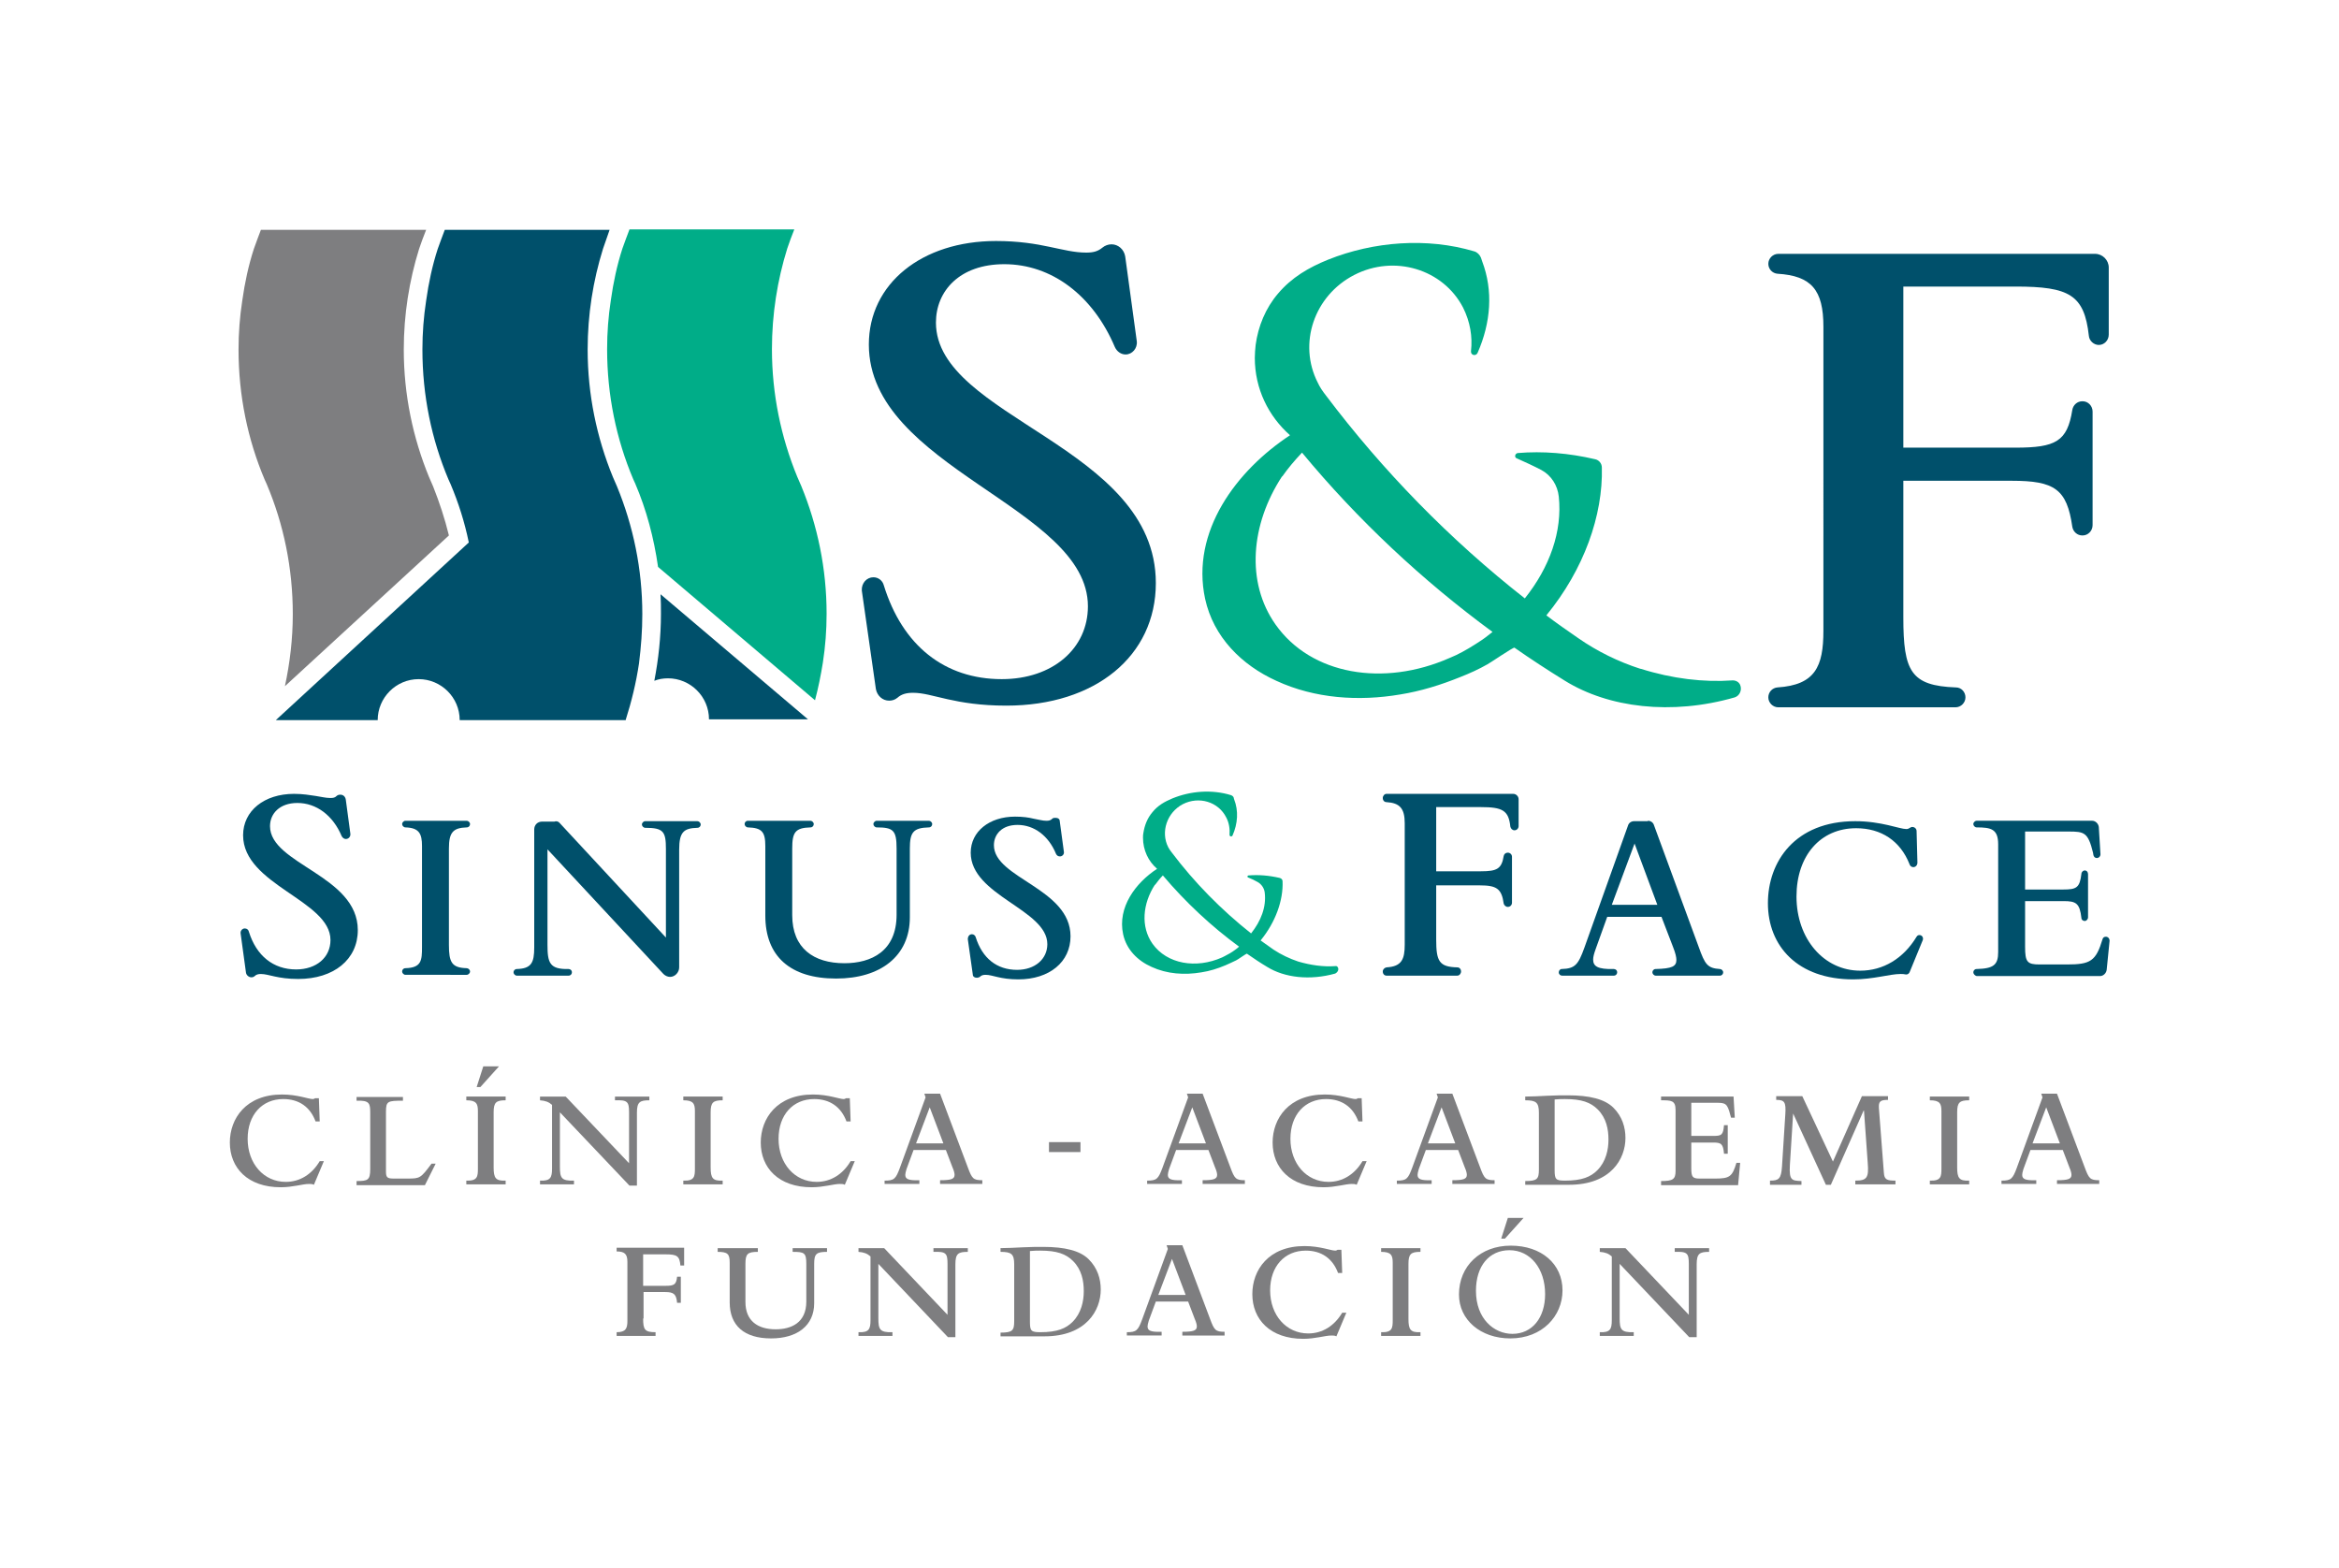 <?xml version="1.0" encoding="utf-8"?>
<!-- Generator: Adobe Illustrator 21.0.0, SVG Export Plug-In . SVG Version: 6.00 Build 0)  -->
<svg version="1.1" id="Capa_1" xmlns="http://www.w3.org/2000/svg" xmlns:xlink="http://www.w3.org/1999/xlink" x="0px" y="0px"
	 viewBox="0 0 564.8 378.7" style="enable-background:new 0 0 564.8 378.7;" xml:space="preserve">
<style type="text/css">
	.st0{fill:#00506B;}
	.st1{fill:#00AD88;}
	.st2{fill:#7E7E80;}
</style>
<g>
	<g>
		<g>
			<g>
				<g>
					<g>
						<path class="st0" d="M210.9,139.4L210.9,139.4c1.2,0,2.2,0.8,2.5,1.9c4.5,14.6,14.7,22.7,28.5,22.7c12.3,0,20.8-7.4,20.8-17.6
							c0-24-52.9-33.4-52.9-63.2c0-14.7,12.8-25,30.7-25c5.5,0,9.6,0.7,12.9,1.4c3.4,0.7,6,1.4,8.9,1.4c1.7,0,2.8-0.3,3.9-1.2
							c0.6-0.5,1.4-0.8,2.2-0.8l0,0c1.6,0,3,1.2,3.3,2.9l2.8,20.5c0.2,1.7-1.1,3.2-2.7,3.2h0c-1.1,0-2.1-0.7-2.6-1.8
							c-5.3-12.5-15.3-20-26.7-20c-10.8,0-16.5,6.5-16.5,14.1c0,23,53.1,29.8,53.1,62.9c0,17.6-14.6,29.6-36.1,29.6
							c-12.6,0-17.8-3.1-22.5-3.1c-1.6,0-2.8,0.3-3.8,1.2c-0.6,0.5-1.3,0.7-2,0.7l0,0c-1.6,0-2.9-1.2-3.2-2.8l-3.4-23.8
							C208,140.8,209.3,139.4,210.9,139.4z"/>
						<g>
							<path class="st0" d="M459.6,149.1c0,13,1.8,16.5,12.7,16.9c1.3,0,2.3,1.1,2.3,2.4l0,0c0,1.3-1.1,2.4-2.4,2.4h-42.8
								c-1.3,0-2.4-1.1-2.4-2.4v0c0-1.3,1-2.3,2.2-2.4c9.1-0.6,11.1-5,11.1-13.7V78.9c0-8.9-2.9-12.3-11.1-12.8
								c-1.2-0.1-2.2-1.1-2.2-2.4v0c0-1.3,1.1-2.4,2.4-2.4h76.5c1.8,0,3.3,1.5,3.3,3.3v16.2c0,1.4-1.1,2.5-2.4,2.5l0,0
								c-1.2,0-2.3-1-2.4-2.2c-1.1-9.9-4.7-11.9-17.7-11.9h-27.1v38.9h27.1c9.7,0,12.5-1.5,13.7-9.1c0.2-1.2,1.2-2.1,2.4-2.1h0.1
								c1.3,0,2.4,1.1,2.4,2.5v27.4c0,1.4-1.1,2.5-2.4,2.5h-0.1c-1.2,0-2.2-0.9-2.4-2.1c-1.3-9.1-4.3-11.1-14.6-11.1h-26.2V149.1z"
								/>
						</g>
						<path class="st1" d="M420.2,165.4c-0.3-0.7-1-1.1-1.8-1.1c-7,0.5-14.6-0.4-22.2-2.8l-0.1,0c-5.3-1.7-10.4-4.2-15-7.4
							c-2.6-1.8-5.2-3.6-7.7-5.5c9.1-11.1,13.7-24.2,13.4-35.7c0-1-0.7-1.8-1.6-2c-6.4-1.5-12.7-2-18.7-1.5
							c-0.7,0.1-0.9,1.1-0.2,1.3c2,0.9,4,1.8,5.9,2.8c2.4,1.3,3.9,3.7,4.2,6.4c0.9,8.4-2.2,17.1-8.2,24.6
							c-18.1-14.2-34.3-30.8-48.1-49.1c-0.7-0.9-1.4-1.9-1.9-3c-4.8-9.4-0.9-21,8.8-26c9.7-5,21.5-1.4,26.3,7.9
							c1.7,3.4,2.3,7,1.9,10.5c-0.1,1,1.2,1.3,1.6,0.4c3.2-7.3,3.8-15,1.1-22.1c-0.1-0.3-0.2-0.6-0.3-0.9c-0.3-0.7-0.9-1.3-1.6-1.5
							c-11.4-3.4-24.3-2.4-35.3,2c-4.7,1.9-8.8,4.3-12.1,8.2c-3,3.5-4.8,7.9-5.4,12.4c-0.1,1-0.2,2.1-0.2,3.1
							c0,7.5,3.3,14.1,8.5,18.7c-12.9,8.5-24,23.2-20.5,39.5c2,9.2,8.8,16,17.2,19.8c9.3,4.3,19.9,5,29.9,3.3
							c5-0.8,9.8-2.3,14.5-4.2c2.3-0.9,4.5-1.9,6.6-3.1c0.6-0.3,6.3-4.2,6.5-4c4,2.8,8,5.4,12.2,8c10.5,6.5,25.7,8.4,41,4
							C420.1,168,420.7,166.6,420.2,165.4z M360.4,152.6c-0.8,0.6-1.6,1.3-2.5,1.9c-2.1,1.4-4.2,2.7-6.3,3.7
							c-0.5,0.2-1.1,0.5-1.6,0.7c-15.9,7-33.4,4.1-42-8.1c-7.2-10.2-6-24.2,1.6-35.8c0,0,0,0.1,0,0.1c1.4-2,3-3.9,4.8-5.8
							C327.8,125.5,343.5,140.2,360.4,152.6z"/>
					</g>
				</g>
			</g>
		</g>
	</g>
	<g>
		<path class="st0" d="M159.5,143.5c0.1,1.6,0.1,3.1,0.1,4.7c0,5.6-0.6,11-1.6,16.2c1-0.4,2.1-0.6,3.3-0.6c5.4,0,9.9,4.4,9.9,9.9
			h23.9L159.5,143.5z"/>
		<path class="st2" d="M108.4,129.3c-1-4.1-2.3-8-3.8-11.8c-0.3-0.8-0.7-1.5-1-2.3c-3.9-9.5-6.1-19.9-6.1-30.8
			c0-8.4,1.3-16.6,3.7-24.3h0l0,0c0.5-1.5,1.1-3.1,1.7-4.6H63c-0.6,1.5-1.1,3-1.7,4.6l0,0h0c-1.3,4-2.2,8.2-2.8,12.5
			c-0.6,3.9-0.9,7.8-0.9,11.8c0,11.1,2.2,21.7,6.3,31.4c0.2,0.4,0.3,0.7,0.5,1.1c4.1,9.7,6.3,20.3,6.3,31.4c0,6-0.7,11.8-1.9,17.4
			L108.4,129.3z"/>
		<path class="st0" d="M155.1,148.3c0-10.9-2.2-21.3-6.1-30.8c-0.3-0.8-0.7-1.5-1-2.3c-3.9-9.5-6.1-19.9-6.1-30.8
			c0-8.4,1.3-16.6,3.7-24.3h0l0,0c0.5-1.5,1.1-3.1,1.6-4.6l-39.8,0c-0.6,1.5-1.1,3-1.7,4.6h0c-1.3,4-2.2,8.2-2.8,12.5
			c-0.6,3.9-0.9,7.8-0.9,11.8c0,11.1,2.2,21.7,6.3,31.4c0.2,0.4,0.3,0.7,0.5,1.1c1.9,4.5,3.4,9.2,4.4,14.1l-46.6,42.9h24.6
			c0,0,0,0,0,0c0-5.4,4.4-9.9,9.9-9.9c5.4,0,9.9,4.4,9.9,9.9c0,0,0,0,0,0h0H151h0.1l0-0.1c1.4-4.4,2.5-8.9,3.2-13.6
			C154.8,156.2,155.1,152.3,155.1,148.3z"/>
		<path class="st1" d="M193.5,117.4c-0.3-0.8-0.7-1.5-1-2.3c-3.9-9.5-6.1-19.9-6.1-30.8c0-8.4,1.3-16.6,3.7-24.3h0l0,0
			c0.5-1.5,1.1-3.1,1.7-4.6l-39.8,0c-0.6,1.5-1.1,3-1.7,4.6h0c-1.3,4-2.2,8.2-2.8,12.5c-0.6,3.9-0.9,7.8-0.9,11.8
			c0,11.1,2.2,21.7,6.3,31.4c0.2,0.4,0.3,0.7,0.5,1.1c2.7,6.3,4.5,13.1,5.5,20.1l37.9,32.2c0.8-3,1.4-6,1.9-9.1
			c0.6-3.9,0.9-7.8,0.9-11.8C199.6,137.3,197.4,126.9,193.5,117.4z"/>
	</g>
	<g>
		<path class="st0" d="M59.1,224.2L59.1,224.2c0.5,0,0.9,0.3,1,0.8c1.8,5.8,5.9,9.1,11.4,9.1c4.9,0,8.3-2.9,8.3-7.1
			c0-9.6-21.1-13.3-21.1-25.3c0-5.9,5.1-10,12.3-10c2.2,0,3.8,0.3,5.2,0.5s2.4,0.5,3.6,0.5c0.7,0,1.1-0.1,1.5-0.5
			c0.2-0.2,0.5-0.3,0.9-0.3l0,0c0.7,0,1.2,0.5,1.3,1.2l1.1,8.2c0.1,0.7-0.4,1.3-1.1,1.3h0c-0.4,0-0.8-0.3-1-0.7c-2.1-5-6.1-8-10.7-8
			c-4.3,0-6.6,2.6-6.6,5.6c0,9.2,21.2,11.9,21.2,25.1c0,7.1-5.8,11.8-14.4,11.8c-5,0-7.1-1.2-9-1.2c-0.6,0-1.1,0.1-1.5,0.5
			c-0.2,0.2-0.5,0.3-0.8,0.3h0c-0.6,0-1.2-0.5-1.3-1.1l-1.3-9.5C58,224.8,58.5,224.2,59.1,224.2z"/>
		<path class="st0" d="M97.9,198.2h14.8c0.4,0,0.8,0.4,0.8,0.8l0,0c0,0.4-0.3,0.8-0.8,0.8c-3.3,0.1-4.3,1.2-4.3,5.1v23.3
			c0,4.2,0.7,5.5,4.3,5.6c0.4,0,0.8,0.4,0.8,0.8l0,0c0,0.4-0.4,0.8-0.8,0.8H97.9c-0.4,0-0.8-0.4-0.8-0.8l0,0c0-0.4,0.3-0.8,0.8-0.8
			c3.9-0.1,4-1.9,4-5.1v-24.4c0-3-0.7-4.4-4-4.5c-0.4,0-0.8-0.4-0.8-0.8l0,0C97.1,198.6,97.5,198.2,97.9,198.2z"/>
		<path class="st0" d="M135.2,198.8l25.6,27.6V205c0-4.2-0.6-5.1-5-5.1c-0.4,0-0.8-0.4-0.8-0.8l0,0c0-0.4,0.4-0.8,0.8-0.8h12.6
			c0.4,0,0.8,0.4,0.8,0.8v0c0,0.4-0.3,0.8-0.8,0.8c-3.3,0.1-4.4,1-4.4,5.3v28.4c0,1.2-1,2.3-2.2,2.3l0,0c-0.6,0-1.2-0.3-1.6-0.7
			l-28-30.1v23c0,4.4,0.5,6,5.1,5.9c0.4,0,0.8,0.3,0.8,0.8l0,0c0,0.4-0.3,0.8-0.8,0.8h-12.5c-0.4,0-0.8-0.4-0.8-0.8l0,0
			c0-0.4,0.3-0.8,0.8-0.8c3.5-0.1,4.2-1.5,4.2-5.2v-28.5c0-1.1,0.8-1.9,1.9-1.9h3C134.4,198.2,134.9,198.4,135.2,198.8z"/>
		<path class="st0" d="M180.6,198.2h15.1c0.4,0,0.8,0.4,0.8,0.8v0c0,0.4-0.3,0.8-0.8,0.8c-3.7,0.1-4.4,1.2-4.4,5.1v16.1
			c0,8,5.2,11.6,12.6,11.6c6.5,0,12.6-2.9,12.6-11.7v-16c0-4.4-0.8-5.1-4.8-5.1c-0.4,0-0.8-0.4-0.8-0.8l0,0c0-0.4,0.4-0.8,0.8-0.8
			h12.6c0.4,0,0.8,0.4,0.8,0.8v0c0,0.4-0.3,0.8-0.8,0.8c-3.8,0.1-4.6,1.2-4.6,5.1v16.6c0,9.4-7.1,14.8-17.8,14.8
			c-11.1,0-17.1-5.4-17.1-15.2v-16.8c0-3.4-0.8-4.4-4.2-4.5c-0.4,0-0.8-0.4-0.8-0.8v0C179.8,198.6,180.1,198.2,180.6,198.2z"/>
		<path class="st0" d="M234.7,225.6L234.7,225.6c0.4,0,0.8,0.3,0.9,0.7c1.6,5.1,5.1,7.9,10,7.9c4.3,0,7.3-2.6,7.3-6.2
			c0-8.4-18.5-11.7-18.5-22.1c0-5.1,4.5-8.7,10.7-8.7c1.9,0,3.3,0.2,4.5,0.5c1.2,0.2,2.1,0.5,3.1,0.5c0.6,0,1-0.1,1.4-0.5
			c0.2-0.2,0.4-0.2,0.6-0.2h0.3c0.5,0,0.9,0.3,0.9,0.8l1,7.4c0.1,0.6-0.4,1.1-0.9,1.1h-0.1c-0.4,0-0.7-0.2-0.9-0.6
			c-1.8-4.4-5.3-7-9.3-7c-3.8,0-5.7,2.3-5.7,4.9c0,8,18.5,10.4,18.5,22c0,6.2-5.1,10.4-12.6,10.4c-4.4,0-6.2-1.1-7.9-1.1
			c-0.6,0-1,0.1-1.4,0.5c-0.2,0.1-0.4,0.2-0.6,0.2h-0.2c-0.5,0-0.9-0.3-0.9-0.8l-1.2-8.5C233.7,226.1,234.1,225.6,234.7,225.6z"/>
		<path class="st0" d="M346.8,226.9c0,5.2,0.7,6.6,5.1,6.7c0.5,0,0.9,0.4,0.9,1l0,0c0,0.5-0.4,1-0.9,1h-17.1c-0.5,0-0.9-0.4-0.9-1v0
			c0-0.5,0.4-0.9,0.9-1c3.7-0.2,4.4-2,4.4-5.5v-29.3c0-3.6-1.2-4.9-4.4-5.1c-0.5,0-0.9-0.4-0.9-1l0,0c0-0.5,0.4-1,0.9-1h30.6
			c0.7,0,1.3,0.6,1.3,1.3v6.5c0,0.5-0.4,1-1,1l0,0c-0.5,0-0.9-0.4-1-0.9c-0.4-3.9-1.9-4.7-7.1-4.7h-10.8v15.5h10.8
			c3.9,0,5-0.6,5.5-3.7c0.1-0.5,0.5-0.8,1-0.8h0c0.5,0,1,0.4,1,1V218c0,0.5-0.4,1-1,1h0c-0.5,0-0.9-0.4-1-0.8
			c-0.5-3.6-1.7-4.4-5.8-4.4h-10.5V226.9z"/>
		<path class="st0" d="M397.9,198.2c0.7,0,1.3,0.4,1.5,1.1l10.8,29.4c1.5,4.2,2.1,5.1,5.1,5.3c0.4,0,0.8,0.4,0.8,0.8v0
			c0,0.4-0.3,0.8-0.8,0.8h-15.5c-0.4,0-0.8-0.4-0.8-0.8l0,0c0-0.4,0.3-0.8,0.8-0.8c3.9-0.1,5-0.6,5-2.2c0-0.6-0.2-1.6-0.8-3.1
			l-2.8-7.3h-13.1l-2.8,7.8c-0.4,1.1-0.6,1.9-0.6,2.5c0,1.6,1,2.4,5,2.3c0.4,0,0.8,0.3,0.8,0.8l0,0c0,0.4-0.3,0.8-0.8,0.8h-12.5
			c-0.4,0-0.8-0.3-0.8-0.8v0c0-0.4,0.3-0.8,0.7-0.8c3.2-0.1,4-1,5.5-5.2l10.5-29.4c0.2-0.7,0.8-1.1,1.5-1.1H397.9z M400.2,218.5
			l-5.5-14.8l-5.5,14.8H400.2z"/>
		<path class="st0" d="M461.1,234.8c-0.2,0.4-0.6,0.6-1,0.5c-0.4-0.1-0.7-0.1-1.2-0.1c-2.6,0-6.5,1.3-11.4,1.3
			c-13.4,0-20.6-8-20.6-18.4c0-10,6.5-19.8,21.1-19.8c6.3,0,10.7,1.9,12.3,1.9c0.4,0,0.6-0.1,0.9-0.3c0.2-0.1,0.3-0.2,0.5-0.2h0.1
			c0.5,0,1,0.4,1,1l0.2,7.6c0,0.6-0.4,1.1-1,1.1l0,0c-0.4,0-0.8-0.3-0.9-0.7c-2.2-5.6-6.8-8.7-12.9-8.7c-8.6,0-14.4,6.6-14.4,16.5
			c0,10.2,6.6,17.9,15.4,17.9c5.5,0,10.4-2.9,13.6-8.2c0.2-0.3,0.4-0.4,0.7-0.4l0,0c0.6,0,1,0.6,0.8,1.2L461.1,234.8z"/>
		<path class="st0" d="M476.5,234.8L476.5,234.8c0-0.4,0.3-0.8,0.8-0.8c4.1-0.1,5.2-1,5.2-4.1v-26c0-3.7-1.7-4.1-5.2-4.1
			c-0.4,0-0.8-0.4-0.8-0.8l0,0c0-0.4,0.4-0.8,0.8-0.8h27.9c0.8,0,1.5,0.7,1.6,1.5l0.4,6.6c0,0.5-0.4,0.9-0.9,0.9h0
			c-0.4,0-0.7-0.3-0.8-0.7l-0.1-0.6c-1.2-4.9-2.1-5.1-5.9-5.1H489v14h9.2c3.2,0,4-0.4,4.4-3.8c0-0.4,0.4-0.8,0.8-0.8l0,0
			c0.5,0,0.8,0.4,0.8,0.9v10.4c0,0.5-0.4,0.9-0.8,0.9h0c-0.4,0-0.8-0.3-0.8-0.7c-0.4-3.6-1.3-4.1-4.3-4.1H489v11
			c0,3.7,0.5,4.3,3.5,4.3h6.6c5.7,0,7-0.8,8.6-6.1c0.1-0.4,0.4-0.6,0.8-0.6l0,0c0.5,0,0.9,0.4,0.9,1l-0.7,7
			c-0.1,0.8-0.8,1.5-1.6,1.5h-29.8C476.9,235.6,476.5,235.2,476.5,234.8z"/>
		<path class="st1" d="M323.1,233.7c-0.1-0.3-0.4-0.5-0.7-0.4c-2.8,0.2-5.8-0.2-8.9-1.1l0,0c-2.1-0.7-4.2-1.7-6-2.9
			c-1-0.7-2.1-1.5-3.1-2.2c3.6-4.4,5.5-9.7,5.3-14.3c0-0.4-0.3-0.7-0.7-0.8c-2.6-0.6-5.1-0.8-7.5-0.6c-0.3,0-0.4,0.4-0.1,0.5
			c0.8,0.3,1.6,0.7,2.3,1.1c0.9,0.5,1.6,1.5,1.7,2.6c0.4,3.4-0.9,6.8-3.3,9.8c-7.2-5.7-13.7-12.3-19.2-19.6
			c-0.3-0.4-0.6-0.8-0.8-1.2c-1.9-3.7-0.3-8.4,3.5-10.4c3.9-2,8.6-0.6,10.5,3.2c0.7,1.3,0.9,2.8,0.8,4.2c0,0.4,0.5,0.5,0.7,0.2
			c1.3-2.9,1.5-6,0.4-8.8c0-0.1-0.1-0.2-0.1-0.4c-0.1-0.3-0.4-0.5-0.7-0.6c-4.6-1.4-9.7-1-14.1,0.8c-1.9,0.8-3.5,1.7-4.8,3.3
			c-1.2,1.4-1.9,3.1-2.2,5c-0.1,0.4-0.1,0.8-0.1,1.2c0,3,1.3,5.7,3.4,7.5c-5.2,3.4-9.6,9.3-8.2,15.8c0.8,3.7,3.5,6.4,6.9,7.9
			c3.7,1.7,7.9,2,12,1.3c2-0.3,3.9-0.9,5.8-1.7c0.9-0.4,1.8-0.8,2.6-1.2c0.3-0.1,2.5-1.7,2.6-1.6c1.6,1.1,3.2,2.2,4.9,3.2
			c4.2,2.6,10.3,3.3,16.4,1.6C323,234.8,323.3,234.2,323.1,233.7z M299.2,228.6c-0.3,0.3-0.6,0.5-1,0.8c-0.8,0.6-1.7,1.1-2.5,1.5
			c-0.2,0.1-0.4,0.2-0.6,0.3c-6.3,2.8-13.3,1.6-16.8-3.3c-2.9-4.1-2.4-9.7,0.6-14.3c0,0,0,0,0,0.1c0.6-0.8,1.2-1.6,1.9-2.3
			C286.2,217.8,292.5,223.7,299.2,228.6z"/>
	</g>
	<g>
		<g>
			<path class="st2" d="M75.8,286.1c-0.4-0.2-0.7-0.2-1.2-0.2c-1.5,0-3.9,0.8-6.8,0.8c-8,0-12.3-4.7-12.3-10.8
				c0-5.8,3.9-11.6,12.6-11.6c3.7,0,6.4,1.1,7.4,1.1c0.3,0,0.4-0.1,0.6-0.2h0.9l0.2,5.6h-1c-1.3-3.5-4-5.4-7.8-5.4
				c-5.1,0-8.6,3.8-8.6,9.6c0,6,3.9,10.4,9.2,10.4c3.4,0,6.3-1.8,8.2-5h1L75.8,286.1z"/>
			<path class="st2" d="M86.1,286.1v-0.9c2.7,0,3.3-0.2,3.3-2.9v-13.6c0-2.3-0.2-3-3.3-2.9v-0.9h11.2v0.9c-3.7,0-4.1,0.1-4.1,2.7
				v14.4c0,1.4,0.3,1.7,1.8,1.7h3.5c2.9,0,3.1-0.1,5.7-3.6h1l-2.6,5.2H86.1z"/>
			<path class="st2" d="M112.6,264.8h9.5v0.9c-2.3,0-2.9,0.5-2.9,2.9v13.3c0,2.6,0.5,3.3,2.9,3.2v0.9h-9.5v-0.9
				c2.7,0.1,2.8-1,2.8-2.9v-13.9c0-1.8-0.4-2.6-2.8-2.6V264.8z M115.1,262.5l1.6-5h3.8l-4.5,5H115.1z"/>
			<path class="st2" d="M135.2,268.6v13.1c0,2.7,0.3,3.5,3.4,3.4v0.9h-8.2v-0.9c2.5,0.1,2.9-0.7,2.9-2.9v-15.4
				c-0.8-0.7-1.6-1-2.9-1.1v-0.9h6.2l15.3,16.1v-12.3c0-2.6-0.4-3-3.4-2.9v-0.9h8.3v0.9c-2.3,0-3,0.4-3,3v17.6h-1.8L135.2,268.6z"/>
			<path class="st2" d="M165,264.8h9.5v0.9c-2.3,0-2.9,0.5-2.9,2.9v13.3c0,2.6,0.5,3.3,2.9,3.2v0.9H165v-0.9c2.7,0.1,2.8-1,2.8-2.9
				v-13.9c0-1.8-0.4-2.6-2.8-2.6V264.8z"/>
			<path class="st2" d="M204,286.1c-0.4-0.2-0.7-0.2-1.2-0.2c-1.5,0-3.9,0.8-6.8,0.8c-8,0-12.3-4.7-12.3-10.8
				c0-5.8,3.9-11.6,12.6-11.6c3.7,0,6.4,1.1,7.4,1.1c0.3,0,0.4-0.1,0.6-0.2h0.9l0.2,5.6h-1c-1.3-3.5-4-5.4-7.8-5.4
				c-5.1,0-8.6,3.8-8.6,9.6c0,6,3.9,10.4,9.2,10.4c3.4,0,6.3-1.8,8.2-5h1L204,286.1z"/>
			<path class="st2" d="M213.6,285.1c2.3,0,2.7-0.4,3.7-3.1l6.2-17l-0.3-0.9h3.8l6.7,17.8c1,2.7,1.3,3.1,3.5,3.1v0.9h-10.2v-0.9
				c2.7,0,3.5-0.3,3.5-1.3c0-0.3-0.1-0.9-0.5-1.8l-1.6-4.2h-7.8l-1.7,4.6c-0.2,0.7-0.3,1.1-0.3,1.4c0,1,0.7,1.4,3.4,1.3v0.9h-8.4
				V285.1z M227.8,276.1l-3.3-8.7l-3.3,8.7H227.8z"/>
			<path class="st2" d="M277,285.1c2.3,0,2.7-0.4,3.7-3.1l6.2-17l-0.3-0.9h3.8l6.7,17.8c1,2.7,1.3,3.1,3.5,3.1v0.9h-10.2v-0.9
				c2.7,0,3.5-0.3,3.5-1.3c0-0.3-0.1-0.9-0.5-1.8l-1.6-4.2H284l-1.7,4.6c-0.2,0.7-0.3,1.1-0.3,1.4c0,1,0.7,1.4,3.4,1.3v0.9H277
				V285.1z M291.2,276.1l-3.3-8.7l-3.3,8.7H291.2z"/>
			<path class="st2" d="M327.6,286.1c-0.4-0.2-0.7-0.2-1.2-0.2c-1.5,0-3.9,0.8-6.8,0.8c-8,0-12.3-4.7-12.3-10.8
				c0-5.8,3.9-11.6,12.6-11.6c3.7,0,6.4,1.1,7.4,1.1c0.3,0,0.4-0.1,0.6-0.2h0.9l0.2,5.6h-1c-1.3-3.5-4-5.4-7.8-5.4
				c-5.1,0-8.6,3.8-8.6,9.6c0,6,3.9,10.4,9.2,10.4c3.4,0,6.3-1.8,8.2-5h1L327.6,286.1z"/>
			<path class="st2" d="M337.3,285.1c2.3,0,2.7-0.4,3.7-3.1l6.2-17l-0.3-0.9h3.8l6.7,17.8c1,2.7,1.3,3.1,3.5,3.1v0.9h-10.2v-0.9
				c2.7,0,3.5-0.3,3.5-1.3c0-0.3-0.1-0.9-0.5-1.8l-1.6-4.2h-7.8l-1.7,4.6c-0.2,0.7-0.3,1.1-0.3,1.4c0,1,0.7,1.4,3.4,1.3v0.9h-8.4
				V285.1z M351.4,276.1l-3.3-8.7l-3.3,8.7H351.4z"/>
			<path class="st2" d="M371.6,268.7c0-2.5-0.7-3-3.3-3v-0.9c1,0,3.9-0.1,5.4-0.2c1.8-0.1,3.6-0.1,4.9-0.1c5.2,0,8.9,0.9,11,3
				c2.1,2.1,2.9,4.7,2.9,7.3c0,5-3.5,11.3-13.6,11.3h-10.6v-0.9c2.9,0,3.3-0.5,3.3-2.8V268.7z M375.4,282.6c0,2.2,0.3,2.5,2.5,2.5
				c4.1,0,6.2-0.9,7.8-2.5c2.1-2.1,2.7-5,2.7-7.4c0-2.5-0.5-5.2-2.6-7.3c-1.7-1.7-3.9-2.5-7.9-2.5c-0.6,0-1.6,0-2.5,0.1V282.6z"/>
			<path class="st2" d="M401.1,286.1v-0.9c2.8,0,3.5-0.4,3.5-2.4V268c0-2.3-1.1-2.3-3.5-2.3v-0.9h17.5l0.3,5.1H418l-0.2-0.7
				c-0.7-2.8-1.2-2.9-3.4-2.9h-6v8h5.3c2,0,2.4-0.2,2.6-2.6h0.9v6.9h-0.9c-0.2-2.4-0.7-2.7-2.6-2.7h-5.3v6.2c0,2.1,0.3,2.5,2,2.5
				h3.8c3.5,0,4.1-0.5,5.1-3.8h0.9l-0.5,5.4H401.1z"/>
			<path class="st2" d="M427.4,285.1c2.1,0,2.7-0.4,2.9-3.4l0.8-12.6c0.2-3-0.2-3.5-2.2-3.5v-0.9h6.3l7.4,15.8l7-15.8h6.3v0.9
				c-1.9,0-2.3,0.4-2.2,2l1.2,15.6c0.1,1.7,0.8,1.9,2.8,1.9v0.9h-9.7v-0.9c2.8,0,3.3-0.7,3-4.3l-0.9-12.6h-0.1l-7.9,17.9h-1.2
				l-8-17.4H433l-0.8,12.7c-0.2,3.7,0.5,3.7,2.8,3.8v0.9h-7.6V285.1z"/>
			<path class="st2" d="M466,264.8h9.5v0.9c-2.3,0-2.9,0.5-2.9,2.9v13.3c0,2.6,0.5,3.3,2.9,3.2v0.9H466v-0.9c2.7,0.1,2.8-1,2.8-2.9
				v-13.9c0-1.8-0.4-2.6-2.8-2.6V264.8z"/>
			<path class="st2" d="M483.3,285.1c2.3,0,2.7-0.4,3.7-3.1l6.2-17l-0.3-0.9h3.8l6.7,17.8c1,2.7,1.3,3.1,3.5,3.1v0.9h-10.2v-0.9
				c2.7,0,3.5-0.3,3.5-1.3c0-0.3-0.1-0.9-0.5-1.8l-1.6-4.2h-7.8l-1.7,4.6c-0.2,0.7-0.3,1.1-0.3,1.4c0,1,0.7,1.4,3.4,1.3v0.9h-8.4
				V285.1z M497.4,276.1l-3.3-8.7l-3.3,8.7H497.4z"/>
		</g>
	</g>
	<g>
		<g>
			<path class="st2" d="M155.3,318.4c0,2.7,0.4,3.3,3,3.3v0.9h-9.4v-0.9c2.2,0,2.6-0.9,2.6-2.7v-14.3c0-1.9-0.7-2.5-2.6-2.5v-0.9
				h16.3v4.3h-0.9c-0.2-2.3-0.8-2.7-3.6-2.7h-5.4v7.6h5.4c2.1,0,2.6-0.3,2.8-2.2h0.9v6.3h-0.9c-0.2-2.1-0.8-2.6-2.9-2.6h-5.2V318.4z
				"/>
			<path class="st2" d="M173.3,301.4h9.7v0.9c-2.5,0-3,0.5-3,2.9v9.2c0,4.6,3,6.6,7.3,6.6c3.8,0,7.4-1.6,7.4-6.7v-9.1
				c0-2.7-0.5-2.9-3.3-2.9v-0.9h8.3v0.9c-2.6,0-3.1,0.5-3.1,2.9v9.5c0,5.4-4.1,8.5-10.4,8.5c-6.5,0-10-3.1-10-8.7v-9.6
				c0-2.1-0.5-2.6-2.9-2.6V301.4z"/>
			<path class="st2" d="M212.1,305.2v13.1c0,2.7,0.3,3.5,3.4,3.4v0.9h-8.2v-0.9c2.5,0.1,2.9-0.7,2.9-2.9v-15.4
				c-0.8-0.7-1.6-1-2.9-1.1v-0.9h6.2l15.3,16.1v-12.3c0-2.6-0.4-3-3.4-2.9v-0.9h8.3v0.9c-2.3,0-3,0.4-3,3v17.6h-1.8L212.1,305.2z"/>
			<path class="st2" d="M244.9,305.3c0-2.5-0.7-3-3.3-3v-0.9c1,0,3.9-0.1,5.4-0.2c1.8-0.1,3.6-0.1,4.9-0.1c5.2,0,8.9,0.9,11,3
				c2.1,2.1,2.9,4.7,2.9,7.3c0,5-3.5,11.3-13.6,11.3h-10.6v-0.9c2.9,0,3.3-0.5,3.3-2.8V305.3z M248.7,319.2c0,2.2,0.3,2.5,2.5,2.5
				c4.1,0,6.2-0.9,7.8-2.5c2.1-2.1,2.7-5,2.7-7.4c0-2.5-0.5-5.2-2.6-7.3c-1.7-1.7-3.9-2.5-7.9-2.5c-0.6,0-1.6,0-2.5,0.1V319.2z"/>
			<path class="st2" d="M272.1,321.7c2.3,0,2.7-0.4,3.7-3.1l6.2-17l-0.3-0.9h3.8l6.7,17.8c1,2.7,1.3,3.1,3.5,3.1v0.9h-10.2v-0.9
				c2.7,0,3.5-0.3,3.5-1.3c0-0.3-0.1-0.9-0.5-1.8l-1.6-4.2h-7.8l-1.7,4.6c-0.2,0.7-0.3,1.1-0.3,1.4c0,1,0.7,1.4,3.4,1.3v0.9h-8.4
				V321.7z M286.3,312.7L283,304l-3.3,8.7H286.3z"/>
			<path class="st2" d="M322.7,322.7c-0.4-0.2-0.7-0.2-1.2-0.2c-1.5,0-3.9,0.8-6.8,0.8c-8,0-12.3-4.7-12.3-10.8
				c0-5.8,3.9-11.6,12.6-11.6c3.7,0,6.4,1.1,7.4,1.1c0.3,0,0.4-0.1,0.6-0.2h0.9l0.2,5.6h-1c-1.3-3.5-4-5.4-7.8-5.4
				c-5.1,0-8.6,3.8-8.6,9.6c0,6,3.9,10.4,9.2,10.4c3.4,0,6.3-1.8,8.2-5h1L322.7,322.7z"/>
			<path class="st2" d="M333.5,301.4h9.5v0.9c-2.3,0-2.9,0.5-2.9,2.9v13.3c0,2.6,0.5,3.3,2.9,3.2v0.9h-9.5v-0.9
				c2.7,0.1,2.8-1,2.8-2.9v-13.9c0-1.8-0.4-2.6-2.8-2.6V301.4z"/>
			<path class="st2" d="M364.8,300.8c7.4,0,12.5,4.4,12.5,10.8c0,6.2-4.9,11.6-12.6,11.6c-7.2,0-12.4-4.5-12.4-10.6
				C352.3,305.7,357.5,300.8,364.8,300.8z M365.2,322.1c4.8,0,7.9-3.9,7.9-9.6c0-6.2-3.6-10.6-8.6-10.6c-4.9,0-8.1,3.8-8.1,9.8
				C356.4,318.5,360.8,322.1,365.2,322.1z M362.5,299.1l1.6-5h3.8l-4.5,5H362.5z"/>
			<path class="st2" d="M391.1,305.2v13.1c0,2.7,0.3,3.5,3.4,3.4v0.9h-8.2v-0.9c2.5,0.1,2.9-0.7,2.9-2.9v-15.4
				c-0.8-0.7-1.6-1-2.9-1.1v-0.9h6.2l15.3,16.1v-12.3c0-2.6-0.4-3-3.4-2.9v-0.9h8.3v0.9c-2.3,0-3,0.4-3,3v17.6h-1.8L391.1,305.2z"/>
		</g>
	</g>
	<rect x="253.3" y="275.8" class="st2" width="7.6" height="2.4"/>
</g>
</svg>
